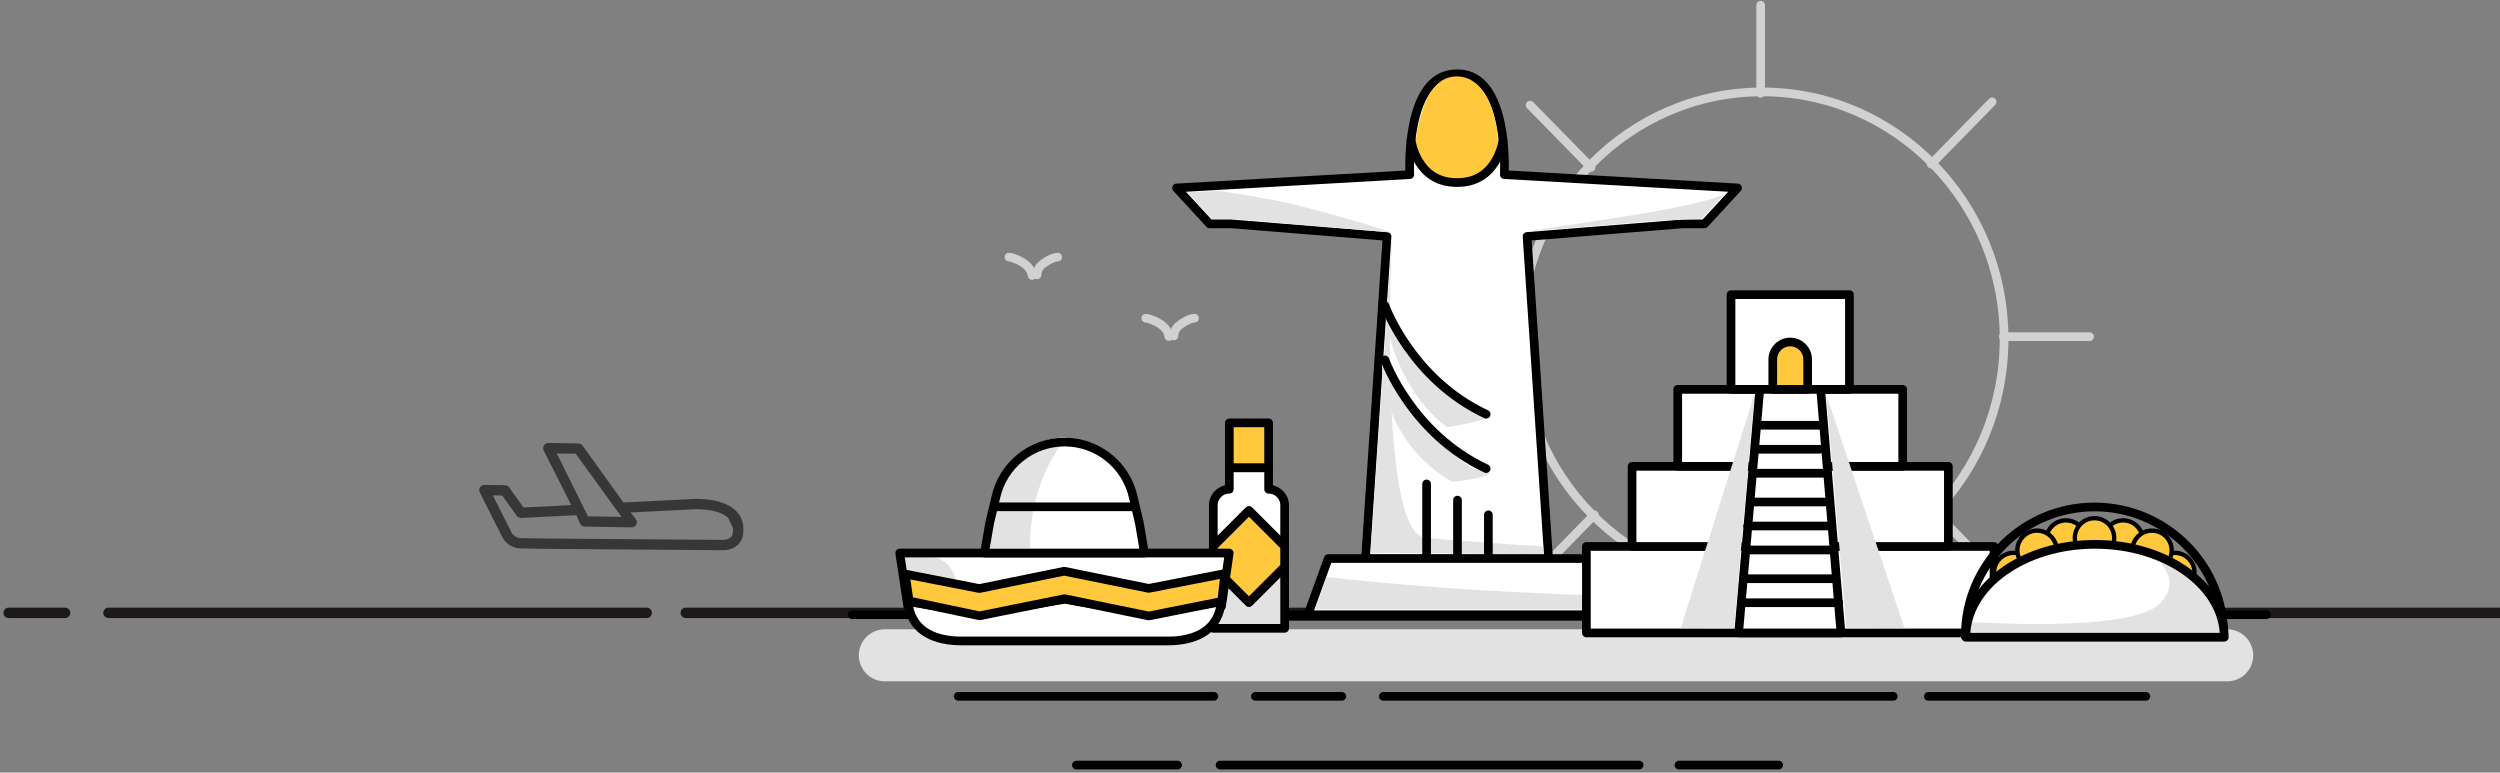 <?xml version="1.0" encoding="utf-8"?>
<!-- Generator: Adobe Illustrator 16.0.2, SVG Export Plug-In . SVG Version: 6.00 Build 0)  -->
<!DOCTYPE svg PUBLIC "-//W3C//DTD SVG 1.1//EN" "http://www.w3.org/Graphics/SVG/1.1/DTD/svg11.dtd">
<svg version="1.1" id="Layer_1" xmlns="http://www.w3.org/2000/svg" xmlns:xlink="http://www.w3.org/1999/xlink" x="0px" y="0px"
	 width="576px" height="178px" viewBox="0 0 576 178" enable-background="new 0 0 576 178" xml:space="preserve">
<rect x="0" y="0" width="576" height="178" fill="#808080" stroke="none"/>
<title>E0492825-B249-4825-A50D-5E13E6EDA6C2</title>
<desc>Created with sketchtool.</desc>
<g id="Page-1_1_">
	<g id="_x37_06_x5F_M2U_x5F_Planner_x5F_Travel-Copy-27" transform="translate(-704, -237)">
		<g id="Group-15" transform="translate(706, 237)">
			<g id="Group-32">
				<path id="Line" fill="none" stroke="#1C1918" stroke-width="2.4" stroke-linecap="round" stroke-linejoin="round" d="M156,141.2
					h572.504"/>
				<path id="Line-Copy" fill="none" stroke="#1C1918" stroke-width="2.4" stroke-linecap="round" stroke-linejoin="round" d="
					M23,141.2h124"/>
				<path id="Line-Copy_1_" fill="none" stroke="#1C1918" stroke-width="2.4" stroke-linecap="round" stroke-linejoin="round" d="
					M0,141.2h13"/>
				<g id="Page-1" transform="translate(194.266, 0)">
					<path id="Fill-1" fill="#FFFFFF" d="M7.602,150.985h309.277H7.602z"/>
					<path id="Stroke-2" fill="none" stroke="#E2E2E2" stroke-width="12" stroke-linecap="round" stroke-linejoin="round" d="
						M7.601,150.985h309.276"/>
					<path id="Fill-4" fill="#FFFFFF" d="M24.502,160.437h58.912H24.502z"/>
					<path id="Stroke-5" fill="none" stroke="#000000" stroke-width="2" stroke-linecap="round" stroke-linejoin="round" d="
						M83.414,160.437H24.502"/>
					<path id="Fill-6" fill="#FFFFFF" d="M122.455,160.437h117.493H122.455z"/>
					<path id="Stroke-7" fill="none" stroke="#000000" stroke-width="2" stroke-linecap="round" stroke-linejoin="round" d="
						M239.947,160.437H122.456"/>
					<path id="Fill-8" fill="#FFFFFF" d="M92.975,160.437h19.905H92.975z"/>
					<path id="Stroke-9" fill="none" stroke="#000000" stroke-width="2" stroke-linecap="round" stroke-linejoin="round" d="
						M112.88,160.437H92.973"/>
					<path id="Fill-10" fill="#FFFFFF" d="M248.033,160.437h50.107H248.033z"/>
					<path id="Stroke-11" fill="none" stroke="#000000" stroke-width="2" stroke-linecap="round" stroke-linejoin="round" d="
						M298.141,160.437h-50.107"/>
					<path id="Fill-12" fill="#FFFFFF" d="M84.834,176.274h96.552H84.834z"/>
					<path id="Stroke-13" fill="none" stroke="#000000" stroke-width="2" stroke-linecap="round" stroke-linejoin="round" d="
						M181.386,176.273H84.834"/>
					<path id="Fill-15" fill="#FFFFFF" d="M190.566,176.274h22.966H190.566z"/>
					<path id="Stroke-16" fill="none" stroke="#000000" stroke-width="2" stroke-linecap="round" stroke-linejoin="round" d="
						M213.531,176.273h-22.965"/>
					<path id="Fill-18" fill="#FFFFFF" d="M51.739,176.274h23.314H51.739z"/>
					<g id="Group-173" transform="translate(0, 0.484)">
						<path id="Stroke-19" fill="none" stroke="#000000" stroke-width="2" stroke-linecap="round" stroke-linejoin="round" d="
							M75.054,175.789H51.739H75.054z"/>
						<path id="Stroke-21" fill="none" stroke="#D1D1D1" stroke-width="2" stroke-linecap="round" stroke-linejoin="round" d="
							M154.033,77.613c0,31.437,24.947,56.922,55.721,56.922c30.774,0,55.722-25.485,55.722-56.922
							c0-31.437-24.947-56.922-55.722-56.922C178.98,20.691,154.033,46.177,154.033,77.613L154.033,77.613z"/>
						<g id="Group-26" transform="translate(208.938, 0.105)">
							<path id="Fill-23" fill="#FFFFFF" d="M0.451,0.621v20.29"/>
							<path id="Stroke-25" fill="none" stroke="#D1D1D1" stroke-width="2" stroke-linecap="round" stroke-linejoin="round" d="
								M0.451,0.621v20.29"/>
						</g>
						<g id="Group-30" transform="translate(247.611, 22.204)">
							<path id="Fill-27" fill="#FFFFFF" d="M15.107,0.779L1.062,15.125"/>
							<path id="Stroke-29" fill="none" stroke="#D1D1D1" stroke-width="2" stroke-linecap="round" stroke-linejoin="round" d="
								M15.107,0.779L1.062,15.125"/>
						</g>
						<g id="Group-34" transform="translate(265.29, 76.346)">
							<path id="Fill-31" fill="#FFFFFF" d="M19.888,0.734H0.026"/>
							<path id="Stroke-33" fill="none" stroke="#D1D1D1" stroke-width="2" stroke-linecap="round" stroke-linejoin="round" d="
								M19.888,0.734H0.026"/>
						</g>
						<g id="Group-38" transform="translate(248.716, 117.228)">
							<path id="Fill-35" fill="#FFFFFF" d="M14.741,14.49L0.696,0.143"/>
							<path id="Stroke-37" fill="none" stroke="#D1D1D1" stroke-width="2" stroke-linecap="round" stroke-linejoin="round" d="
								M14.741,14.49L0.696,0.143"/>
						</g>
						<g id="Group-42" transform="translate(157.006, 117.228)">
							<path id="Fill-39" fill="#FFFFFF" d="M0.008,15.245L14.053,0.898"/>
							<path id="Stroke-41" fill="none" stroke="#D1D1D1" stroke-width="2" stroke-linecap="round" stroke-linejoin="round" d="
								M0.008,15.245L14.053,0.898"/>
						</g>
						<g id="Group-46" transform="translate(133.802, 77.451)">
							<path id="Fill-43" fill="#FFFFFF" d="M0.844,0.697h19.862"/>
							<path id="Stroke-45" fill="none" stroke="#D1D1D1" stroke-width="2" stroke-linecap="round" stroke-linejoin="round" d="
								M0.844,0.697h19.862"/>
						</g>
						<g id="Group-50" transform="translate(155.901, 23.309)">
							<path id="Fill-47" fill="#FFFFFF" d="M0.374,0.429l14.045,14.347"/>
							<path id="Stroke-49" fill="none" stroke="#D1D1D1" stroke-width="2" stroke-linecap="round" stroke-linejoin="round" d="
								M0.374,0.429l14.045,14.347"/>
						</g>
						<g id="Group-54" transform="translate(74.136, 15.574)">
							<path id="Fill-51" fill="#FFFFFF" d="M63.099,112.74h23.3l-4.97-74.318l35.917-2.907h4.97l7.623-8.269l-53.746-3.072
								c0,0,1.283-23.231-10.789-23.231h-0.202c-12.071,0-10.788,23.231-10.788,23.231L0.667,27.245l7.623,8.269h4.97l35.916,2.907
								l-4.971,74.318h23.301"/>
							<path id="Stroke-53" fill="none" stroke="#000000" stroke-width="2" stroke-linecap="round" stroke-linejoin="round" d="
								M63.099,112.74h23.3l-4.97-74.318l35.917-2.907h4.97l7.623-8.269l-53.746-3.072c0,0,1.283-23.231-10.789-23.231h-0.202
								c-12.071,0-10.788,23.231-10.788,23.231L0.667,27.245l7.623,8.269h4.97l35.916,2.907l-4.971,74.318h23.301"/>
						</g>
						<path id="Fill-55" fill="#FFC83D" d="M148.833,31.136c0.594,6.633-4.345,10.504-9.378,10.504s-10.451-3.777-9.444-10.361
							c1.396-9.13,4.356-14.163,9.39-14.163S148.063,22.533,148.833,31.136"/>
						<path id="Fill-57" fill="#E2E2E2" d="M132.216,123.467c-11.353-0.908-7.699-70.349-7.699-70.349s-8.184-2.854-21.857-6.307
							c-6.354-1.604-18.11-3.323-18.11-3.323l-7.398,0.337l5.885,6.163h4.835l36.646,3.13l-5.012,73.802l39.829,0.275l-0.047-1.795
							C159.287,125.401,152.934,125.124,132.216,123.467"/>
						<path id="Fill-59" fill="#E2E2E2" d="M187.463,47.779c-8.225,1.58-32.59,5.152-32.59,5.152l30.163-2.528l10.809-0.506
							l5.614-6.077C201.459,43.82,201.366,45.108,187.463,47.779"/>
						<g id="Group-64" transform="translate(103.969, 127.173)">
							<polyline id="Fill-61" fill="#FFFFFF" points="69.892,14.13 65.149,1.029 33.265,1.029 37.673,1.029 5.79,1.029 1.046,14.13 
															"/>
							
								<polyline id="Stroke-63" fill="none" stroke="#000000" stroke-width="2" stroke-linecap="round" stroke-linejoin="round" points="
								69.892,14.13 65.149,1.029 33.265,1.029 37.673,1.029 5.79,1.029 1.046,14.13 							"/>
						</g>
						<path id="Fill-65" fill="#E2E2E2" d="M106.673,139.921l2.755-7.478c0,0,24.999,3.178,63.118,4.282
							c2.313,0.067,3.314,3.195,3.314,3.195H106.673z"/>
						<path id="Stroke-67" fill="none" stroke="#000000" stroke-width="2" stroke-linecap="round" stroke-linejoin="round" d="
							M150.032,31.791c0,0-1.219,9.78-10.493,9.78h-0.201c-9.275,0-10.494-9.78-10.494-9.78"/>
						<path id="Stroke-69" fill="none" stroke="#000000" stroke-width="2" stroke-linecap="round" stroke-linejoin="round" d="
							M200.116,141.522H80.506"/>
						<path id="Stroke-71" fill="none" stroke="#000000" stroke-width="2" stroke-linecap="round" stroke-linejoin="round" d="
							M132.423,127.147v-16.133"/>
						<path id="Stroke-73" fill="none" stroke="#000000" stroke-width="2" stroke-linecap="round" stroke-linejoin="round" d="
							M139.539,127.147v-12.406"/>
						<path id="Stroke-75" fill="none" stroke="#000000" stroke-width="2" stroke-linecap="round" stroke-linejoin="round" d="
							M146.655,127.147v-9.018"/>
						<path id="Fill-77" fill="#E2E2E2" d="M137.188,97.914c0,0-11.464-7.182-14.364-26.104c0,0,14.18,21.639,21.73,22.743
							S137.188,97.914,137.188,97.914"/>
						<path id="Stroke-79" fill="none" stroke="#000000" stroke-width="2" stroke-linecap="round" stroke-linejoin="round" d="
							M122.813,69.913c0,0,6.062,16.965,23.335,25.046"/>
						<path id="Fill-81" fill="#E2E2E2" d="M138.477,110.576c0,0-16.39-7.919-16.39-28.36c0,0,14.917,24.493,22.467,25.598
							C152.104,108.918,138.477,110.576,138.477,110.576"/>
						<path id="Stroke-83" fill="none" stroke="#000000" stroke-width="2" stroke-linecap="round" stroke-linejoin="round" d="
							M122.813,82.436c0,0,6.062,16.965,23.335,25.047"/>
						<g id="Group-88" transform="translate(0.105, 140.432)">
							<path id="Fill-85" fill="#FFFFFF" d="M325.825,0.714H0"/>
							<path id="Stroke-87" fill="none" stroke="#000000" stroke-width="2" stroke-linecap="round" stroke-linejoin="round" d="
								M325.825,0.714H0"/>
						</g>
						<path id="Stroke-89" fill="none" stroke="#D1D1D1" stroke-width="2" stroke-linecap="round" stroke-linejoin="round" d="
							M42.671,62.851c0.019-0.469,0.136-1.274,0.669-1.901c0.579-0.682,2.685-2.155,4.079-2.201"/>
						<path id="Stroke-91" fill="none" stroke="#D1D1D1" stroke-width="2" stroke-linecap="round" stroke-linejoin="round" d="
							M36.2,58.749c0.676,0.01,5.021,1.316,5.328,4.236"/>
						<path id="Stroke-93" fill="none" stroke="#D1D1D1" stroke-width="2" stroke-linecap="round" stroke-linejoin="round" d="
							M74.198,76.924c0.019-0.468,0.136-1.274,0.668-1.9c0.579-0.682,2.685-2.156,4.08-2.201"/>
						<path id="Stroke-95" fill="none" stroke="#D1D1D1" stroke-width="2" stroke-linecap="round" stroke-linejoin="round" d="
							M67.727,72.823c0.676,0.01,5.021,1.316,5.328,4.236"/>
						<polygon id="Fill-97" fill="#FFC83D" points="86.965,107.316 96.023,107.316 96.023,96.948 86.965,96.948 						"/>
						
							<polygon id="Stroke-99" fill="none" stroke="#000000" stroke-width="2" stroke-linecap="round" stroke-linejoin="round" points="
							86.965,107.316 96.023,107.316 96.023,96.948 86.965,96.948 						"/>
						<path id="Fill-100" fill="#FFFFFF" d="M99.716,125.381v-9.452c0-2.038-1.653-3.691-3.692-3.691v-4.921h-9.058v4.921
							c-2.039,0-3.691,1.653-3.691,3.691v9.452l8.221-8.221L99.716,125.381z"/>
						<path id="Stroke-101" fill="none" stroke="#000000" stroke-width="2" stroke-linecap="round" stroke-linejoin="round" d="
							M99.716,125.381v-9.452c0-2.038-1.653-3.691-3.692-3.691v-4.921h-9.058v4.921c-2.039,0-3.691,1.653-3.691,3.691v9.452
							l8.221-8.221L99.716,125.381L99.716,125.381z"/>
						<polygon id="Fill-102" fill="#E2E2E2" points="91.495,138.314 83.274,130.093 83.274,144.284 99.716,144.284 99.716,130.093 
													"/>
						
							<polygon id="Stroke-103" fill="none" stroke="#000000" stroke-width="2" stroke-linecap="round" stroke-linejoin="round" points="
							91.495,138.314 83.274,130.093 83.274,144.284 99.716,144.284 99.716,130.093 						"/>
						<polygon id="Fill-104" fill="#FFC83D" points="99.716,130.093 99.716,125.381 91.495,117.161 83.274,125.381 83.274,130.093 
							91.495,138.314 						"/>
						
							<polygon id="Stroke-105" fill="none" stroke="#000000" stroke-width="2" stroke-linecap="round" stroke-linejoin="round" points="
							99.716,130.093 99.716,125.381 91.495,117.161 83.274,125.381 83.274,130.093 91.495,138.314 						"/>
						<polygon id="Fill-106" fill="#FFFFFF" points="169.238,145.344 263.16,145.344 263.16,125.422 169.238,125.422 						"/>
						
							<polygon id="Stroke-107" fill="none" stroke="#000000" stroke-width="2" stroke-linecap="round" stroke-linejoin="round" points="
							169.238,145.344 263.16,145.344 263.16,125.422 169.238,125.422 						"/>
						<polygon id="Fill-108" fill="#FFFFFF" points="179.76,125.422 252.638,125.422 252.638,106.957 179.76,106.957 						"/>
						
							<polygon id="Stroke-109" fill="none" stroke="#000000" stroke-width="2" stroke-linecap="round" stroke-linejoin="round" points="
							179.76,125.422 252.638,125.422 252.638,106.957 179.76,106.957 						"/>
						<polygon id="Fill-110" fill="#FFFFFF" points="190.282,106.957 242.115,106.957 242.115,89.226 190.282,89.226 						"/>
						
							<polygon id="Stroke-111" fill="none" stroke="#000000" stroke-width="2" stroke-linecap="round" stroke-linejoin="round" points="
							190.282,106.957 242.115,106.957 242.115,89.226 190.282,89.226 						"/>
						<polygon id="Fill-112" fill="#FFFFFF" points="202.56,89.226 229.84,89.226 229.84,67.402 202.56,67.402 						"/>
						
							<polygon id="Stroke-113" fill="none" stroke="#000000" stroke-width="2" stroke-linecap="round" stroke-linejoin="round" points="
							202.56,89.226 229.84,89.226 229.84,67.402 202.56,67.402 						"/>
						<polygon id="Fill-114" fill="#FFFFFF" points="223.214,89.226 209.185,89.226 204.312,145.346 227.891,145.346 						"/>
						
							<polygon id="Stroke-115" fill="none" stroke="#000000" stroke-width="2" stroke-linecap="round" stroke-linejoin="round" points="
							223.214,89.226 209.185,89.226 204.312,145.346 227.891,145.346 						"/>
						<path id="Fill-116" fill="#FFC83D" d="M220.218,89.226h-8.038v-6.893c0-2.22,1.8-4.02,4.02-4.02s4.019,1.8,4.019,4.02V89.226z
							"/>
						<path id="Stroke-117" fill="none" stroke="#000000" stroke-width="2" stroke-linecap="round" stroke-linejoin="round" d="
							M220.218,89.226h-8.038v-6.893c0-2.22,1.8-4.02,4.02-4.02s4.019,1.8,4.019,4.02V89.226L220.218,89.226z"/>
						<g id="Group-120" transform="translate(207.833, 97.34)">
							<path id="Fill-118" fill="#FFFFFF" d="M0.76,0.161h14.364"/>
							<path id="Stroke-119" fill="none" stroke="#000000" stroke-width="2" stroke-linecap="round" stroke-linejoin="round" d="
								M0.76,0.161h14.364"/>
						</g>
						<g id="Group-123" transform="translate(207.833, 102.864)">
							<path id="Fill-121" fill="#FFFFFF" d="M0.76,0.162h14.364"/>
							<path id="Stroke-122" fill="none" stroke="#000000" stroke-width="2" stroke-linecap="round" stroke-linejoin="round" d="
								M0.76,0.162h14.364"/>
						</g>
						<g id="Group-126" transform="translate(207.833, 108.389)">
							<path id="Fill-124" fill="#FFFFFF" d="M0.76,0.161h15.608"/>
							<path id="Stroke-125" fill="none" stroke="#000000" stroke-width="2" stroke-linecap="round" stroke-linejoin="round" d="
								M0.76,0.161h15.608"/>
						</g>
						<g id="Group-129" transform="translate(206.728, 115.019)">
							<path id="Fill-127" fill="#FFFFFF" d="M0.761,0.162h16.574"/>
							<path id="Stroke-128" fill="none" stroke="#000000" stroke-width="2" stroke-linecap="round" stroke-linejoin="round" d="
								M0.761,0.162h16.574"/>
						</g>
						<g id="Group-132" transform="translate(205.623, 120.543)">
							<path id="Fill-130" fill="#FFFFFF" d="M0.761,0.161h18.783"/>
							<path id="Stroke-131" fill="none" stroke="#000000" stroke-width="2" stroke-linecap="round" stroke-linejoin="round" d="
								M0.761,0.161h18.783"/>
						</g>
						<g id="Group-135" transform="translate(205.623, 126.068)">
							<path id="Fill-133" fill="#FFFFFF" d="M0.761,0.161H20.65"/>
							<path id="Stroke-134" fill="none" stroke="#000000" stroke-width="2" stroke-linecap="round" stroke-linejoin="round" d="
								M0.761,0.161H20.65"/>
						</g>
						<g id="Group-138" transform="translate(205.623, 132.698)">
							<path id="Fill-136" fill="#FFFFFF" d="M0.761,0.161H20.65"/>
							<path id="Stroke-137" fill="none" stroke="#000000" stroke-width="2" stroke-linecap="round" stroke-linejoin="round" d="
								M0.761,0.161H20.65"/>
						</g>
						<g id="Group-141" transform="translate(204.519, 138.222)">
							<path id="Fill-139" fill="#FFFFFF" d="M0.761,0.161h22.099"/>
							<path id="Stroke-140" fill="none" stroke="#000000" stroke-width="2" stroke-linecap="round" stroke-linejoin="round" d="
								M0.761,0.161h22.099"/>
						</g>
						<path id="Stroke-142" fill="none" stroke="#000000" stroke-width="2" stroke-linecap="round" stroke-linejoin="round" d="
							M256.538,146.094c0-16.443,13.33-29.773,29.772-29.773c16.444,0,29.773,13.329,29.773,29.773H256.538L256.538,146.094z"/>
						<path id="Fill-143" fill="#FFC83D" d="M267.694,126.89c2.503,0,4.533,2.03,4.533,4.534s-2.03,4.533-4.533,4.533
							c-2.504,0-4.534-2.029-4.534-4.533S265.19,126.89,267.694,126.89"/>
						<path id="Stroke-144" fill="none" stroke="#000000" stroke-linecap="round" stroke-linejoin="round" d="M267.694,126.89
							c2.503,0,4.533,2.03,4.533,4.534s-2.03,4.533-4.533,4.533c-2.504,0-4.534-2.029-4.534-4.533S265.19,126.89,267.694,126.89
							L267.694,126.89z"/>
						<path id="Fill-145" fill="#FFC83D" d="M304.805,126.89c2.504,0,4.533,2.03,4.533,4.534s-2.029,4.533-4.533,4.533
							s-4.533-2.029-4.533-4.533S302.301,126.89,304.805,126.89"/>
						<path id="Stroke-146" fill="none" stroke="#000000" stroke-linecap="round" stroke-linejoin="round" d="M304.805,126.89
							c2.504,0,4.533,2.03,4.533,4.534s-2.029,4.533-4.533,4.533s-4.533-2.029-4.533-4.533S302.301,126.89,304.805,126.89
							L304.805,126.89z"/>
						<path id="Fill-147" fill="#FFC83D" d="M292.895,119.404c2.504,0,4.534,2.03,4.534,4.534s-2.03,4.533-4.534,4.533
							s-4.533-2.029-4.533-4.533S290.392,119.404,292.895,119.404"/>
						<path id="Stroke-148" fill="none" stroke="#000000" stroke-linecap="round" stroke-linejoin="round" d="M292.895,119.404
							c2.504,0,4.534,2.03,4.534,4.534s-2.03,4.533-4.534,4.533s-4.533-2.029-4.533-4.533S290.392,119.404,292.895,119.404
							L292.895,119.404z"/>
						<path id="Fill-149" fill="#FFC83D" d="M279.726,119.404c2.504,0,4.533,2.03,4.533,4.534s-2.029,4.533-4.533,4.533
							s-4.533-2.029-4.533-4.533S277.223,119.404,279.726,119.404"/>
						<path id="Stroke-150" fill="none" stroke="#000000" stroke-linecap="round" stroke-linejoin="round" d="M279.726,119.404
							c2.504,0,4.533,2.03,4.533,4.534s-2.029,4.533-4.533,4.533s-4.533-2.029-4.533-4.533S277.223,119.404,279.726,119.404
							L279.726,119.404z"/>
						<path id="Fill-151" fill="#FFC83D" d="M286.309,118.91c2.504,0,4.533,2.03,4.533,4.534c0,2.503-2.029,4.533-4.533,4.533
							s-4.533-2.03-4.533-4.533C281.775,120.94,283.805,118.91,286.309,118.91"/>
						<path id="Stroke-152" fill="none" stroke="#000000" stroke-linecap="round" stroke-linejoin="round" d="M286.309,118.91
							c2.504,0,4.533,2.03,4.533,4.534c0,2.503-2.029,4.533-4.533,4.533s-4.533-2.03-4.533-4.533
							C281.775,120.94,283.805,118.91,286.309,118.91L286.309,118.91z"/>
						<path id="Fill-153" fill="#FFC83D" d="M273.065,121.774c2.504,0,4.533,2.029,4.533,4.533s-2.029,4.533-4.533,4.533
							s-4.533-2.029-4.533-4.533S270.561,121.774,273.065,121.774"/>
						<path id="Stroke-154" fill="none" stroke="#000000" stroke-linecap="round" stroke-linejoin="round" d="M273.065,121.774
							c2.504,0,4.533,2.029,4.533,4.533s-2.029,4.533-4.533,4.533s-4.533-2.029-4.533-4.533S270.561,121.774,273.065,121.774
							L273.065,121.774z"/>
						<path id="Fill-155" fill="#FFC83D" d="M299.552,121.774c2.504,0,4.534,2.029,4.534,4.533s-2.03,4.533-4.534,4.533
							s-4.533-2.029-4.533-4.533S297.048,121.774,299.552,121.774"/>
						<path id="Stroke-156" fill="none" stroke="#000000" stroke-linecap="round" stroke-linejoin="round" d="M299.552,121.774
							c2.504,0,4.534,2.029,4.534,4.533s-2.03,4.533-4.534,4.533s-4.533-2.029-4.533-4.533S297.048,121.774,299.552,121.774
							L299.552,121.774z"/>
						<path id="Fill-157" fill="#FFFFFF" d="M256.659,146.336c0-11.82,13.33-21.404,29.772-21.404
							c16.444,0,29.773,9.584,29.773,21.404H256.659z"/>
						<path id="Fill-159" fill="#E2E2E2" d="M299.614,127.087c3.25,3.343,5.939,6.615,2.071,11.173
							c-6.197,7.304-44.335,4.51-44.335,4.51c-0.708,1.789,0.138,2.244,0.138,3.349h58.44
							C315.929,139.489,312.459,131.231,299.614,127.087"/>
						<path id="Stroke-158" fill="none" stroke="#000000" stroke-width="2" stroke-linecap="round" stroke-linejoin="round" d="
							M256.659,146.336c0-11.82,13.33-21.404,29.772-21.404c16.444,0,29.773,9.584,29.773,21.404H256.659L256.659,146.336z"/>
						<polygon id="Fill-160" fill="#FFFFFF" points="49.008,138.698 68.567,141.998 85.17,139.196 86.948,126.936 11.031,126.936 
							12.886,139.209 29.412,141.998 						"/>
						<path id="Fill-164" fill="#E2E2E2" d="M10.755,126.229l1.854,12.489l0.213,0.295c1.106,5.878,6.248,8.21,12.243,8.21
							l28.884-1.289c-36.341-0.59-25.511-14.268-33.884-17.68C15.093,126.229,10.755,126.229,10.755,126.229"/>
						
							<polygon id="Stroke-161" fill="none" stroke="#000000" stroke-width="2" stroke-linecap="round" stroke-linejoin="round" points="
							49.008,138.698 68.567,141.998 85.17,139.196 86.948,126.936 11.031,126.936 12.886,139.209 29.412,141.998 						"/>
						<path id="Fill-162" fill="#FFFFFF" d="M68.567,140.893l-19.559-3.301l-19.596,3.301l-16.527-2.787l0.204,1.099
							c1.089,5.911,6.242,7.991,12.252,7.991h47.379c6.043,0,11.215-2.127,12.268-8.078l0.181-1.025L68.567,140.893z"/>
						<path id="Stroke-163" fill="none" stroke="#000000" stroke-width="2" stroke-linecap="round" stroke-linejoin="round" d="
							M68.567,140.893l-19.559-3.301l-19.596,3.301l-16.527-2.787l0.204,1.099c1.089,5.911,6.242,7.991,12.252,7.991h47.379
							c6.043,0,11.215-2.127,12.268-8.078l0.181-1.025L68.567,140.893L68.567,140.893z"/>
						<path id="Fill-165" fill="#FFFFFF" d="M64.851,114.127c-1.616-7.413-8.189-12.758-15.844-12.758
							c-7.654,0-14.229,5.342-15.844,12.758l-1.4,5.822l-1.202,6.986h36.856l-1.186-6.986L64.851,114.127z"/>
						<path id="Fill-167" fill="#E2E2E2" d="M49.56,100.264L49.56,100.264c-7.654,0-14.228,5.344-15.844,12.758l-1.4,5.823
							l-1.202,6.986h9.944C41.059,125.831,40.322,111.127,49.56,100.264"/>
						<path id="Stroke-166" fill="none" stroke="#000000" stroke-width="2" stroke-linecap="round" stroke-linejoin="round" d="
							M64.851,114.127c-1.616-7.413-8.189-12.758-15.844-12.758c-7.654,0-14.229,5.342-15.844,12.758l-1.4,5.822l-1.202,6.986
							h36.856l-1.186-6.986L64.851,114.127L64.851,114.127z"/>
						<polygon id="Fill-168" fill="#FFC83D" points="85.946,131.66 68.403,135.081 48.926,131.127 29.371,135.115 12.283,131.771 
							13.204,137.982 29.413,141.402 49.008,137.45 68.403,141.436 85.209,138.092 						"/>
						
							<polygon id="Stroke-169" fill="none" stroke="#000000" stroke-width="2" stroke-linecap="round" stroke-linejoin="round" points="
							85.946,131.66 68.403,135.081 48.926,131.127 29.371,135.115 12.283,131.771 13.204,137.982 29.413,141.402 49.008,137.45 
							68.403,141.436 85.209,138.092 						"/>
						<path id="Stroke-170" fill="none" stroke="#000000" stroke-width="2" stroke-linecap="round" stroke-linejoin="round" d="
							M64.952,116.285H32.909"/>
						<polygon id="Fill-171" fill="#E2E2E2" points="207.956,90.353 190.962,144.237 203.29,144.255 						"/>
						<polygon id="Fill-172" fill="#E2E2E2" points="224.478,90.353 242.525,144.237 229.144,144.255 						"/>
					</g>
				</g>
			</g>
		</g>
	</g>
</g>
<g id="Page-1_2_">
	<g id="_x32_07_x5F_M2U_x5F_Planner_x5F_Travel-Copy" transform="translate(-823, -337)">
		
			<g id="plane" transform="translate(853.11, 355.169) rotate(26) translate(-853.11, -355.169) translate(823.11, 339.669)">
			<path id="Fill-1_1_" fill="#373737" d="M200.088,47.672c0.015,0.031,0.033,0.058,0.047,0.088l0.339,0.727
				c0.586,1.258-0.319,2.224-1.284,2.674l-37.338,17.853l-4.679,2.182c-0.836,0.389-1.812,0.285-2.547-0.273l-7.567-5.753
				l1.966-0.915l5.063,2.732c0.356,0.191,0.784,0.189,1.14-0.006l11.127-6.134l1.649,1.384c0.211,0.16,0.465,0.243,0.72,0.242
				c0.171,0,0.343-0.036,0.503-0.111l9.802-4.572c0.408-0.189,0.673-0.593,0.687-1.042c0.013-0.45-0.228-0.869-0.624-1.081
				l-1.776-0.864l13.295-7.329c3.022-1.452,5.643-1.956,7.434-1.439L200.088,47.672z M168.871,59.901l-12.812-9.871l3.965-1.849
				l15.852,8.453L168.871,59.901z M202.63,47.481l-0.337-0.725c-0.639-1.368-1.747-2.366-3.208-2.888
				c-2.436-0.868-5.733-0.357-9.537,1.477c-0.019,0.009-0.038,0.02-0.058,0.029l-14.666,8.086l-14.195-7.656
				c-0.331-0.178-0.727-0.189-1.067-0.029l-6.293,2.934c-0.378,0.176-0.636,0.536-0.681,0.951c-0.045,0.413,0.13,0.821,0.463,1.073
				l11.233,8.539l-9.636,5.313l-5.019-2.707c-0.331-0.178-0.727-0.19-1.067-0.031l-4.292,2.002c-0.378,0.177-0.637,0.538-0.68,0.951
				c-0.044,0.415,0.132,0.822,0.462,1.074l9.136,6.944c0.863,0.656,1.896,0.993,2.937,0.993c0.698,0.001,1.399-0.15,2.056-0.457
				l4.689-2.187l37.337-17.852c1.121-0.523,1.993-1.359,2.457-2.354C203.173,49.858,203.163,48.623,202.63,47.481L202.63,47.481z"/>
		</g>
	</g>
</g>
</svg>
